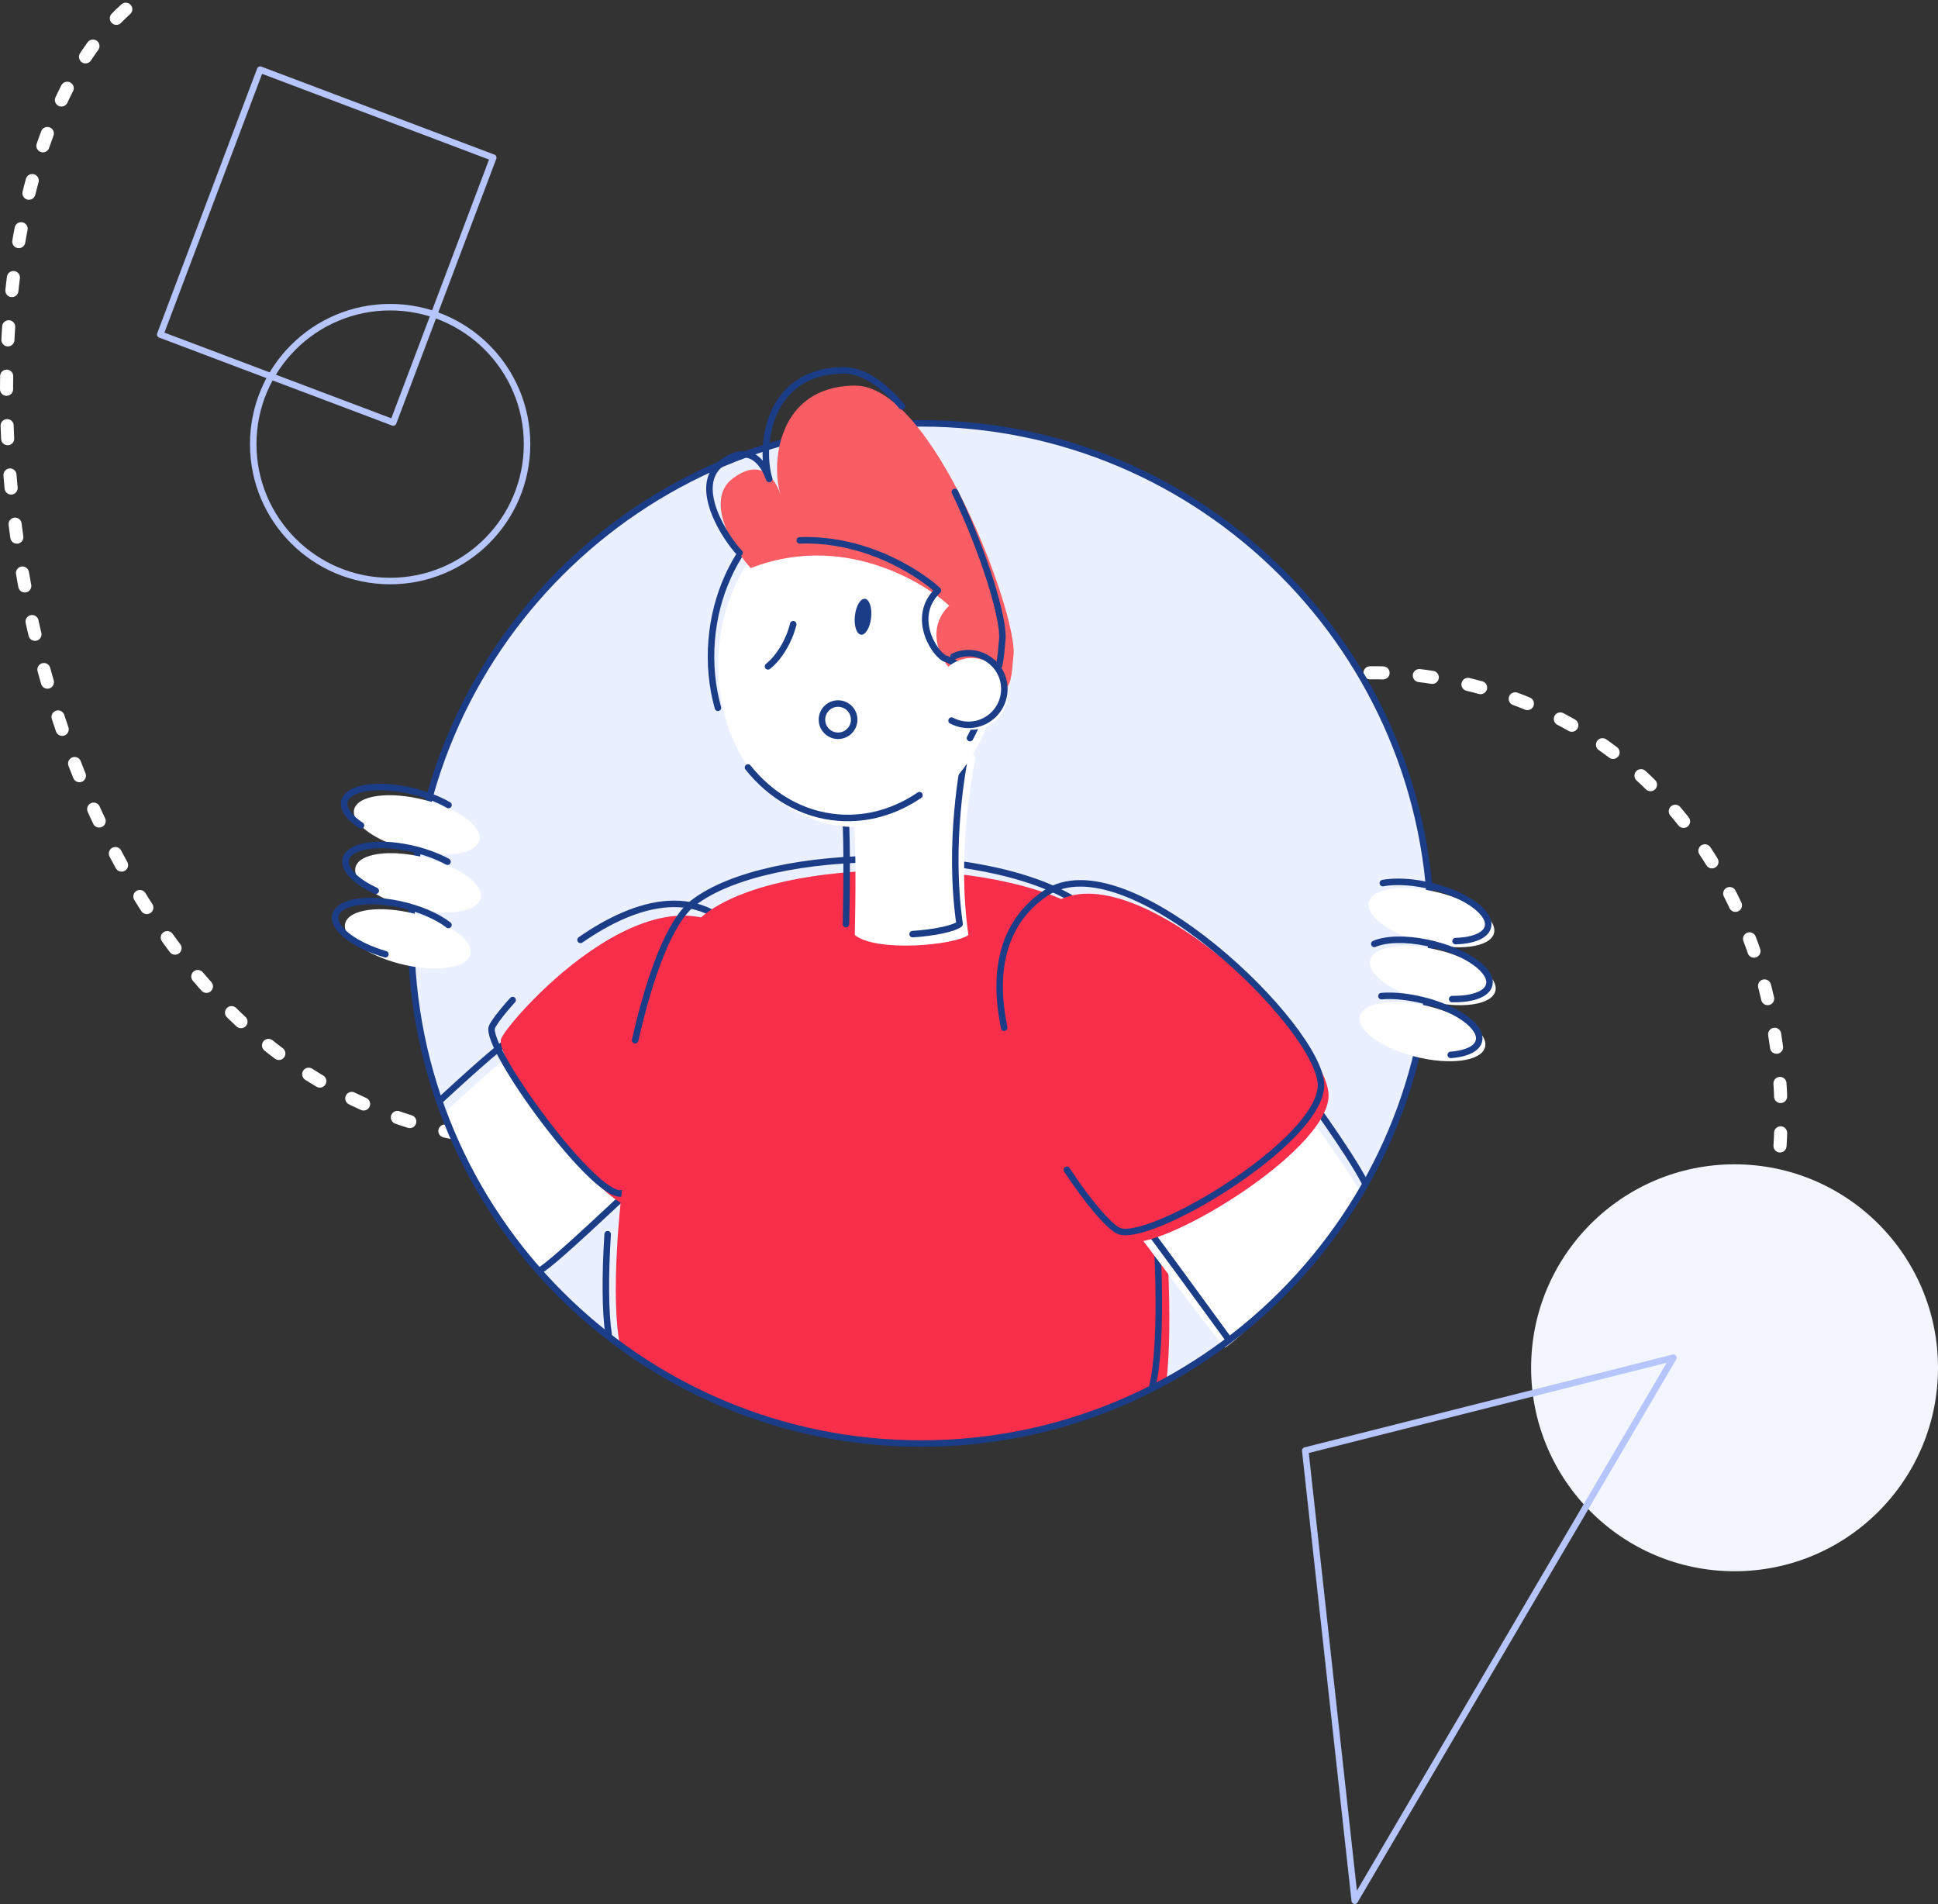 <svg xmlns="http://www.w3.org/2000/svg" width="5330.635" height="5236.85" viewBox="0 0 5330.635 5236.85">
  <rect x="0" y="0" width="5330.635" height="5236.85" fill="#333333" stroke="none"/>
  <g id="Layer_23" data-name="Layer 23" transform="translate(431.695 182.59)">
    <g id="Layer_1" data-name="Layer 1">
      <g id="Vector">
        <path id="Trazado_8320" data-name="Trazado 8320" d="M421.573,3C-194.191,557.792,34.986,2804.524,1297.5,3087.978c1478.53,331.921,1578.45-1405.911,2699.4-1250.061,974.79,135.631,1267.377,1349.115,663.783,2110.041" transform="translate(-507.276 -160.168)" fill="none" stroke="#fff" stroke-linecap="round" stroke-linejoin="round" stroke-width="36" stroke-dasharray="36 100"/>
        <path id="Trazado_8278" data-name="Trazado 8278" d="M3779.77,3579.37c0-309,250.53-559.59,559.58-559.59s559.59,250.54,559.59,559.59S4648.4,4139,4339.35,4139,3779.77,3888.41,3779.77,3579.37Z" fill="#f3f6ff" fill-rule="evenodd"/>
        <path id="Trazado_8279" data-name="Trazado 8279" d="M699,2384.79c0-774.85,628.14-1403,1403-1403s1403,628.13,1403,1403-628.14,1403-1403,1403S699,3159.64,699,2384.79Z" fill="#eaf0ff" fill-rule="evenodd"/>
        <path id="Trazado_8280" data-name="Trazado 8280" d="M792.09,2876.26c39.48-36.45,178-163.59,206.67-176.55s361.16,357.95,328.32,384.49-206.64,186.6-272,227.3C924.52,3169.4,833.74,3006.21,792.09,2876.26Z" fill="#fff" fill-rule="evenodd"/>
        <path id="Trazado_8281" data-name="Trazado 8281" d="M778.8,2844c39.48-36.45,173.1-159.7,201.81-172.66s363.59,385.4,330.75,411.93-207.14,196.66-258.65,229.28" fill="none" stroke="#1b3c87" stroke-linecap="round" stroke-linejoin="round" stroke-width="17.9"/>
        <path id="Trazado_8282" data-name="Trazado 8282" d="M1653.4,2457.3c190.52,289.76-277.38,653.4-349,674.29S924.4,2730,946.73,2674.36,1423.33,2107.39,1653.4,2457.3Z" fill="#f92e4b" fill-rule="evenodd"/>
        <path id="Trazado_8283" data-name="Trazado 8283" d="M1165.1,2402.47c151.27-104.94,339.54-165.49,463.12,22.46,190.52,289.76-277.38,653.4-349,674.29s-380-401.64-357.66-457.23c4.33-10.76,24.85-38.63,56.81-74" fill="none" stroke="#1b3c87" stroke-linecap="round" stroke-linejoin="round" stroke-width="17.9"/>
        <path id="Trazado_8284" data-name="Trazado 8284" d="M2036.2,2211.54c-214.59-1.29-425.74,40-529.81,120.85-169,131.32-281.4,943.08-232.93,1184.65,232.16,170.17,518.55,270.72,828.46,270.72,244.65,0,474.63-62.7,674.88-172.78,35.45-301.63-51.93-1163.91-190.13-1268.81C2468.84,2256.72,2250.8,2212.83,2036.2,2211.54Z" fill="#f92e4b" fill-rule="evenodd"/>
        <path id="Trazado_8285" data-name="Trazado 8285" d="M1315.32,2678.38c40.66-178.5,95.1-327.36,159.6-377.46,208.14-161.7,844.6-165.14,1080.27,13.76C2701.8,2426,2797.73,3391.51,2737.53,3632.33" fill="none" stroke="#1b3c87" stroke-linecap="round" stroke-linejoin="round" stroke-width="17.9"/>
        <path id="Trazado_8286" data-name="Trazado 8286" d="M1242.7,3489.56c-9.73-61.46-10.34-161.13-3-277.54" fill="none" stroke="#1b3c87" stroke-linecap="round" stroke-linejoin="round" stroke-width="17.9"/>
        <path id="Trazado_8287" data-name="Trazado 8287" d="M284,9,925,251,649.91,979.48,9,737.49Z" fill="none" stroke="#b6c6fc" stroke-linecap="round" stroke-linejoin="round" stroke-width="17.9"/>
        <path id="Trazado_8288" data-name="Trazado 8288" d="M3158.49,3807l136.17,1238.31,876.61-1493.63Z" fill="none" stroke="#b6c6fc" stroke-linecap="round" stroke-linejoin="round" stroke-width="17.9"/>
        <path id="Trazado_8289" data-name="Trazado 8289" d="M264.83,1038.9c0-208,168.61-376.6,376.6-376.6S1018,830.91,1018,1038.9s-168.61,376.6-376.6,376.6S264.83,1246.89,264.83,1038.9Z" fill="none" stroke="#b6c6fc" stroke-linecap="round" stroke-linejoin="round" stroke-width="17.9"/>
        <path id="Trazado_8290" data-name="Trazado 8290" d="M2938,3524c-29.9-29.9-236-311-259.22-337.46s417.42-391.85,444.52-359.9,135.75,184,186.41,267.6C3269,3167.61,3043.89,3451.73,2938,3524Z" fill="#fff" fill-rule="evenodd"/>
        <path id="Trazado_8291" data-name="Trazado 8291" d="M2948,3501.73c-25-34.09-248.37-341.81-271.6-368.28s417.43-391.85,444.53-359.9,156.89,209.58,201.59,296.5" fill="none" stroke="#1b3c87" stroke-linecap="round" stroke-linejoin="round" stroke-width="17.9"/>
        <path id="Trazado_8292" data-name="Trazado 8292" d="M2464.49,2303c222.51-152.68,759.56,371.69,758.22,528s-478.84,440.34-558.38,399.32C2576.66,3185.15,2123.06,2537.14,2464.49,2303Z" fill="#f92e4b" fill-rule="evenodd"/>
        <path id="Trazado_8293" data-name="Trazado 8293" d="M2330.41,2644.24c-30-145.34-10.74-284.76,113.13-369.71,222.55-152.64,759.56,371.72,758.21,528.07s-478.83,440.33-558.38,399.32c-25.45-13.13-81.75-77.06-140.48-166.93" fill="none" stroke="#1b3c87" stroke-linecap="round" stroke-linejoin="round" stroke-width="17.9"/>
        <path id="Trazado_8294" data-name="Trazado 8294" d="M699,2384.79c0-774.85,628.14-1403,1403-1403s1403,628.13,1403,1403-628.14,1403-1403,1403S699,3159.64,699,2384.79Z" fill="none" stroke="#1b3c87" stroke-linecap="round" stroke-linejoin="round" stroke-width="17.9"/>
        <path id="Trazado_8295" data-name="Trazado 8295" d="M3308,2618.3c1.38-40.31,79.93-56.66,175.45-36.53s171.84,69.12,170.47,109.42-79.94,56.65-175.46,36.52S3306.59,2658.6,3308,2618.3Z" fill="#fff" fill-rule="evenodd"/>
        <path id="Trazado_8296" data-name="Trazado 8296" d="M3336.33,2464.11c1.38-40.3,79.93-56.66,175.45-36.53s171.85,69.12,170.47,109.42-79.94,56.66-175.46,36.53S3335,2504.41,3336.33,2464.11Z" fill="#fff" fill-rule="evenodd"/>
        <path id="Trazado_8297" data-name="Trazado 8297" d="M3332.67,2304.76c1.38-40.3,79.93-56.65,175.46-36.53s171.84,69.12,170.46,109.42-79.94,56.66-175.46,36.53S3331.29,2345.06,3332.67,2304.76Z" fill="#fff" fill-rule="evenodd"/>
        <path id="Trazado_8298" data-name="Trazado 8298" d="M3371.93,2246.28c31.39-5.8,73.41-4.56,119.36,5.12,95.52,20.13,171.84,69.12,170.46,109.42-.93,27.21-37.05,43.51-89.83,45" fill="none" stroke="#1b3c87" stroke-linecap="round" stroke-linejoin="round" stroke-width="17.9"/>
        <path id="Trazado_8299" data-name="Trazado 8299" d="M3348.39,2413.55c31.48-13.63,85.56-15.66,146.56-2.8,95.52,20.13,171.84,69.12,170.46,109.42-1,29.38-43,46-102.77,45.1" fill="none" stroke="#1b3c87" stroke-linecap="round" stroke-linejoin="round" stroke-width="17.9"/>
        <path id="Trazado_8300" data-name="Trazado 8300" d="M3368,2557.13c28.16-2.24,62.13.13,98.58,7.81,95.52,20.13,171.84,69.11,170.46,109.42-.86,25.18-31.87,41-78.33,44.44" fill="none" stroke="#1b3c87" stroke-linecap="round" stroke-linejoin="round" stroke-width="17.9"/>
        <path id="Trazado_8301" data-name="Trazado 8301" d="M516.9,2363.26c1.38-40.3,79.94-56.65,175.46-36.52s171.84,69.11,170.46,109.42-79.93,56.65-175.46,36.52S515.52,2403.56,516.9,2363.26Z" fill="#fff" fill-rule="evenodd"/>
        <path id="Trazado_8302" data-name="Trazado 8302" d="M545.26,2209.07c1.38-40.3,79.94-56.65,175.46-36.52S892.56,2241.67,891.18,2282s-79.93,56.65-175.45,36.52S543.88,2249.38,545.26,2209.07Z" fill="#fff" fill-rule="evenodd"/>
        <path id="Trazado_8303" data-name="Trazado 8303" d="M541.6,2049.72c1.38-40.3,79.94-56.65,175.46-36.52s171.84,69.12,170.46,109.42-79.93,56.65-175.45,36.52S540.23,2090,541.6,2049.72Z" fill="#fff" fill-rule="evenodd"/>
        <path id="Trazado_8304" data-name="Trazado 8304" d="M561.37,2087.83c-29.4-19.4-47.13-41.08-46.46-60.69,1.38-40.3,79.94-56.65,175.46-36.52,42.79,9,81.72,23.82,111.55,41" fill="none" stroke="#1b3c87" stroke-linecap="round" stroke-linejoin="round" stroke-width="17.9"/>
        <path id="Trazado_8305" data-name="Trazado 8305" d="M601.81,2267.43c-50.66-23.45-84.16-54.12-83.24-80.94,1.38-40.3,79.94-56.65,175.46-36.53,39.8,8.39,76.27,21.79,105.17,37.48" fill="none" stroke="#1b3c87" stroke-linecap="round" stroke-linejoin="round" stroke-width="17.9"/>
        <path id="Trazado_8306" data-name="Trazado 8306" d="M628.39,2442c-79.85-23.26-139.4-65.69-138.18-101.33,1.38-40.3,79.94-56.66,175.46-36.53,55.87,11.78,105.18,33.42,136.2,57.43" fill="none" stroke="#1b3c87" stroke-linecap="round" stroke-linejoin="round" stroke-width="17.9"/>
        <path id="Trazado_8307" data-name="Trazado 8307" d="M2250.88,1903.25c-9.09,51.74-51,260.07-18.88,485.89-37.05,28-253.08,48.23-312.5,0,2.1-91.59,4.19-274.76-4.19-321.6S2260,1851.52,2250.88,1903.25Z" fill="#fff" fill-rule="evenodd"/>
        <path id="Trazado_8308" data-name="Trazado 8308" d="M1895.24,2359.1c2.09-91.59,4.19-274.76-4.2-321.6s344.66-216,335.58-164.29-51,260.07-18.88,485.89c-16.77,12.65-70.2,23.73-129.19,27.6" fill="none" stroke="#1b3c87" stroke-linecap="round" stroke-linejoin="round" stroke-width="17.9"/>
        <path id="Trazado_8309" data-name="Trazado 8309" d="M1545.41,1603.47c20.56-252.22,209.85-442.89,422.78-425.88s368.89,235.26,348.32,487.48S2106.66,2108,1893.73,2091,1524.84,1855.69,1545.41,1603.47Z" fill="#fff" fill-rule="evenodd"/>
        <path id="Trazado_8310" data-name="Trazado 8310" d="M2097.32,2004.47c-65.84,44.91-142.86,68.08-223.24,61.66-99.16-7.92-186-59.49-248.34-137.8" fill="none" stroke="#1b3c87" stroke-linecap="round" stroke-linejoin="round" stroke-width="17.9"/>
        <path id="Trazado_8311" data-name="Trazado 8311" d="M1543,1764.05c-16.1-57.63-22.53-120.39-17.23-185.4,20.56-252.22,209.85-442.89,422.79-425.88s368.88,235.26,348.32,487.48c-6.2,76-27.71,146.4-60.58,207.22" fill="none" stroke="#1b3c87" stroke-linecap="round" stroke-linejoin="round" stroke-width="17.9"/>
        <path id="Trazado_8312" data-name="Trazado 8312" d="M1919.75,1511.35c2.94-27.26,15.33-48.28,27.67-46.95s19.95,24.52,17,51.77-15.34,48.28-27.67,46.94S1916.8,1538.6,1919.75,1511.35Z" fill="#1b3c87" fill-rule="evenodd"/>
        <path id="Trazado_8313" data-name="Trazado 8313" d="M1750.08,1534.19c-9.79,42.2-36.92,90.42-69.32,116" fill="none" stroke="#1b3c87" stroke-linecap="round" stroke-linejoin="round" stroke-width="17.9"/>
        <path id="Trazado_8314" data-name="Trazado 8314" d="M1829.2,1796.78a44.288,44.288,0,1,1,0,.01Z" fill="none" stroke="#1b3c87" stroke-linecap="round" stroke-linejoin="round" stroke-width="17.9"/>
        <path id="Trazado_8315" data-name="Trazado 8315" d="M2204.1,1672.26c-27.07-1.93-104.77-112.79-25.06-189-39.11-38.1-269.18-210.31-545.59-103.51-35.91-36.52-133.93-183.36-49.32-246.67s119.95,13.25,130.91,43.68c-25.56-80.34-11.17-296.44,204-298.83s446.51,626.29,437.16,739.11S2346.38,1745.1,2204.1,1672.26Z" fill="#fb5d64" fill-rule="evenodd"/>
        <path id="Trazado_8316" data-name="Trazado 8316" d="M2194.76,1170.29c81.4,168.73,135.11,349.25,130.51,404.78-9.36,112.82-9.82,128.06-152.1,55.22-27.06-1.93-104.77-112.79-25.06-189-30.94-30.15-181.48-144.29-379.92-137.68" fill="none" stroke="#1b3c87" stroke-linecap="round" stroke-linejoin="round" stroke-width="17.9"/>
        <path id="Trazado_8317" data-name="Trazado 8317" d="M1602.52,1337.79c-35.91-36.52-133.93-183.36-49.32-246.67s120,13.24,130.91,43.68c-25.56-80.35-11.16-296.44,204-298.84,54-.6,109.07,38.59,161.07,99.4" fill="none" stroke="#1b3c87" stroke-linecap="round" stroke-linejoin="round" stroke-width="17.9"/>
        <path id="Trazado_8318" data-name="Trazado 8318" d="M2142.63,1725.82a98.57,98.57,0,1,1,98.57,98.57A98.57,98.57,0,0,1,2142.63,1725.82Z" fill="#fff" fill-rule="evenodd"/>
        <path id="Trazado_8319" data-name="Trazado 8319" d="M2191.07,1622.92a98.57,98.57,0,1,1-5.4,176.41" fill="none" stroke="#1b3c87" stroke-linecap="round" stroke-linejoin="round" stroke-width="17.9"/>
      </g>
    </g>
  </g>
</svg>

